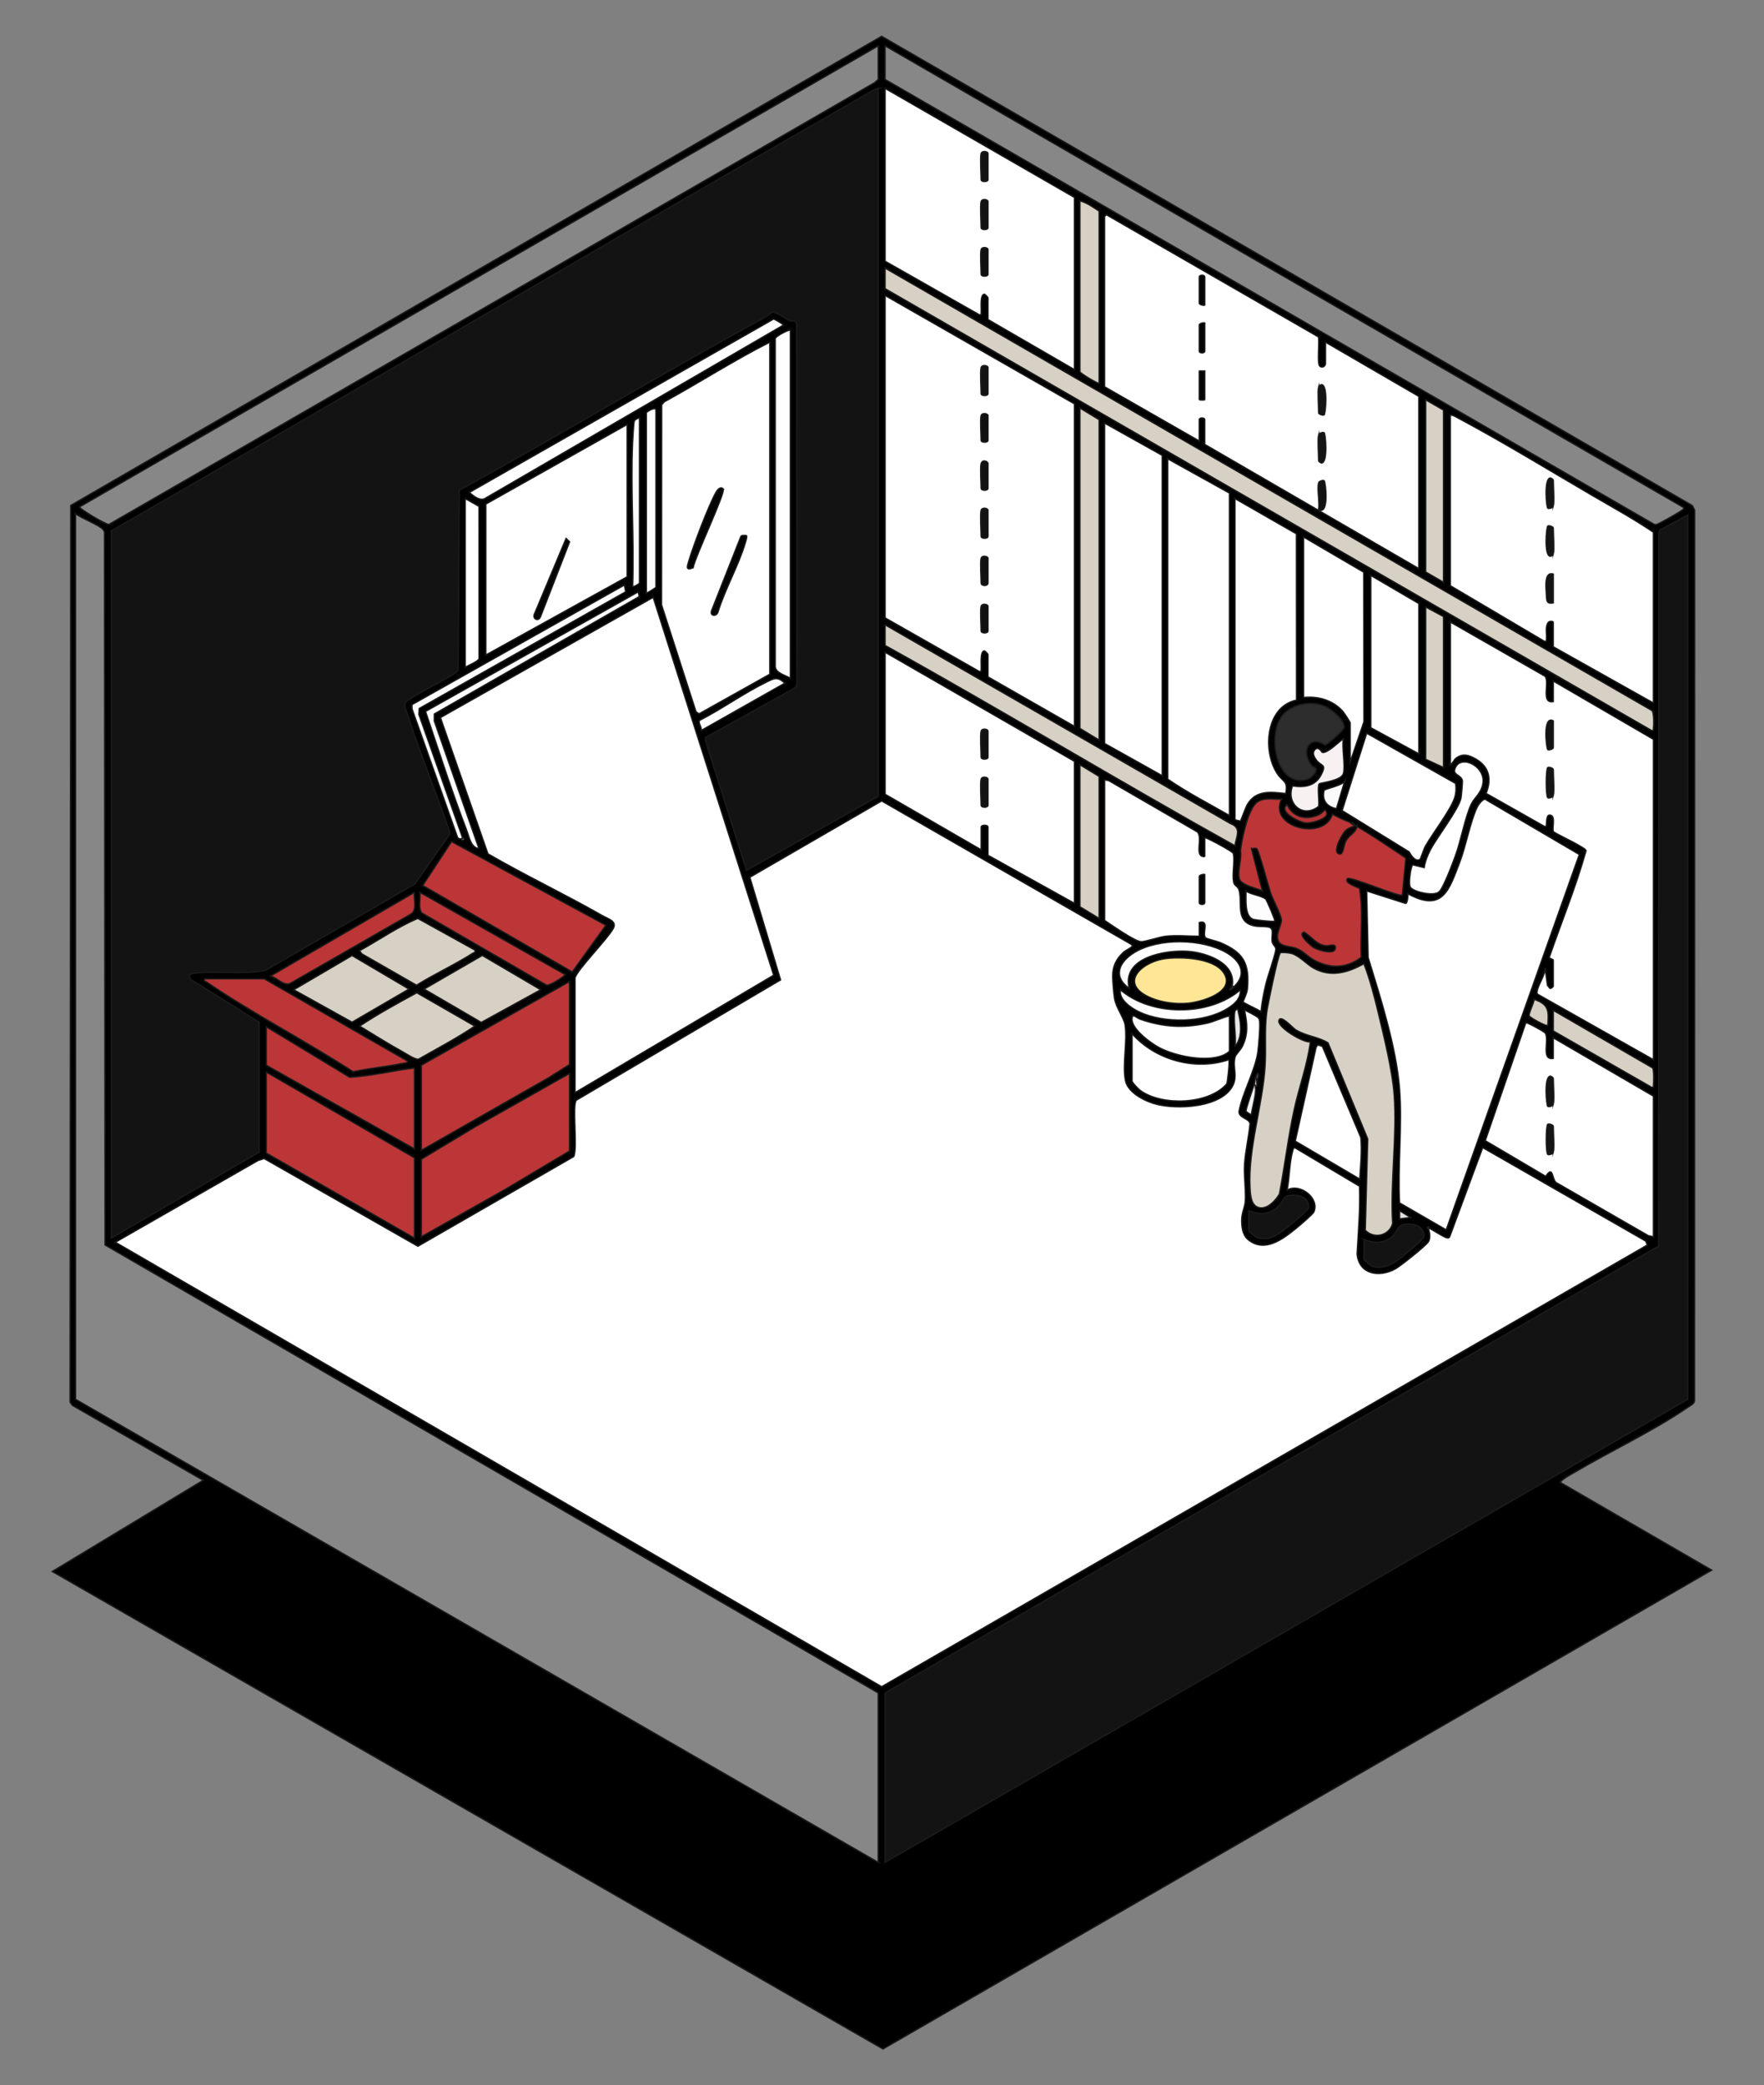 <?xml version="1.0" encoding="UTF-8"?>
<svg id="Grid" xmlns="http://www.w3.org/2000/svg" viewBox="0 0 657.39 777.13">
  <rect x="0" y="0" width="657.39" height="777.13" fill="#808080" stroke="none"/>
  <defs>
    <style>
      .cls-1 {
        fill: #d6d0c4;
      }

      .cls-1, .cls-2, .cls-3, .cls-4, .cls-5, .cls-6, .cls-7, .cls-8, .cls-9, .cls-10, .cls-11, .cls-12, .cls-13, .cls-14, .cls-15, .cls-16, .cls-17, .cls-18, .cls-19, .cls-20, .cls-21, .cls-22, .cls-23, .cls-24, .cls-25, .cls-26, .cls-27, .cls-28, .cls-29, .cls-30, .cls-31, .cls-32, .cls-33, .cls-34 {
        stroke: #1b1b1b;
        stroke-miterlimit: 10;
        stroke-width: .5px;
      }

      .cls-2 {
        fill: #606060;
      }

      .cls-3 {
        fill: #e7e7e7;
      }

      .cls-4 {
        fill: #d7d1c5;
      }

      .cls-5 {
        fill: #ffe696;
      }

      .cls-6 {
        fill: #f8f1f1;
      }

      .cls-7 {
        fill: #fbfbfb;
      }

      .cls-8 {
        fill: #bc3637;
      }

      .cls-9 {
        fill: #e2e2e2;
      }

      .cls-10 {
        fill: #919191;
      }

      .cls-11 {
        fill: #515151;
      }

      .cls-12 {
        fill: #2d2d2d;
      }

      .cls-13 {
        fill: #121212;
      }

      .cls-14 {
        fill: #bbb;
      }

      .cls-15 {
        fill: #f0f0f0;
      }

      .cls-16 {
        fill: #0b0303;
      }

      .cls-17 {
        fill: #040101;
      }

      .cls-18 {
        fill: #fafafa;
      }

      .cls-19 {
        fill: #fdfdfd;
      }

      .cls-20 {
        fill: #101010;
      }

      .cls-21 {
        fill: #131313;
      }

      .cls-22 {
        fill: #b33334;
      }

      .cls-23 {
        fill: #141414;
      }

      .cls-24 {
        fill: #fff;
      }

      .cls-25 {
        fill: #151515;
      }

      .cls-26 {
        fill: #040404;
      }

      .cls-27 {
        fill: #fefefe;
      }

      .cls-28 {
        fill: #878787;
      }

      .cls-29 {
        fill: #d5cfc3;
      }

      .cls-30 {
        fill: #9f9f9f;
      }

      .cls-32 {
        fill: #050505;
      }

      .cls-33 {
        fill: #a2a2a2;
      }

      .cls-34 {
        fill: #fcfcfc;
      }
    </style>
  </defs>
  <path class="cls-31" d="M581.41,552.43l56.51,32.73-308.87,178.45L19.47,585.66l56.25-33.99-48.78-27.93-.83-1.22.25-334.16L328.56,13.52l302.14,174.91.85,1.7-.04,331.87c-.19,1.33-1.58,1.82-2.59,2.52-12.59,8.68-28.81,16.3-42.23,24.24-1.77,1.05-3.93,2.11-5.28,3.66Z"/>
  <g>
    <path class="cls-24" d="M532.84,457.84c1.4.73,5.11,3.12,6.13,3.38.58.14.88.34,1.28-.3l12.31-33.24,60.74,34.84.61,1.47-285.34,164.61L42.99,462.96l53.15-30.45,2.3-.75,57.3,32.69,58.07-33.42c1.54-3.35-.69-19.16.98-21.01l76.1-44.83-11.45-38.25,49.12-28.45,93.07,53.48c.47.55.47.61-.08,1.06-.79.65-2.01,1.06-3.02,2.01-2.66,2.5-3.93,5.24-3.86,8.97.04,2,.37,6.11.67,8.05.52,3.36,3.53,7.26,3.94,9.87.95,6.09-1.06,14.94.15,20.82.97,4.69,7.79,7.94,12.05,8.91,7.51,1.71,20.94,1.07,26.45-4.95,4.29-4.7,1.08-8.37,2.4-12.94.21-.71,1.97-2.49,2.54-3.6,2.37-4.56,1.96-8.77.93-13.64.2-.21,4.88,2.4,5.15,2.77.51.7.5,1.26.52,2.08.08,2.26-.38,8.28-.7,10.61-.91,6.75-5.71,15.21-7.02,22.18-.24,2.45,3.77,2.61,4.11,4.56-.48,5.09-1.76,10.23-2.06,15.33-.26,4.42.59,9.73.27,13.82-.14,1.83-1.28,4.21-1.32,6.61-.04,2.54.25,5.7,2.33,7.44,6.17,5.15,13.01-.16,17.89-4.11,1.15-.93,6.25-5.26,6.65-6.13,2.3-5-5.07-10.94-9.96-8.17.9-4.46.87-10.29,2.07-14.55.16-.56.15-.94.74-1.29l24.18,14.41c.32,8.43-.45,16.82-.9,25.2.68,7.76,8.35,8.87,14.26,5.59,1.91-1.06,11.45-8.63,12.34-10.15.8-1.38.46-3.4-.03-4.89.15-.32.32-.31.51,0Z"/>
    <path class="cls-28" d="M327.29,694.07L28.16,521.5V191.44c2.05,1.65,8.86,4.24,10.22,5.88.4.48.61.84.55,1.5l.22,265.16,288.13,166.94v63.15Z"/>
    <polygon class="cls-21" points="628.97 191.95 628.97 521.5 329.84 694.07 329.84 630.92 618.12 464.38 618.19 198.33 618.56 197.53 628.97 191.95"/>
    <g>
      <path class="cls-21" d="M327.29,32.93v263.84l-49.08,27.61-15.33-48.39.04-1.15,33.56-18.59.51-1.26-.1-134.14c-.6-1.98-1.5-.87-2.66-1.38-1.53-.67-5.21-3.46-6.46-3.13-.56.15-1.31,1.16-2.05,1.57-38.55,20.91-76.08,43.75-114.56,64.78l-.42,67.2c-2.18,2.5-19.57,10.34-19.88,12.37-.18,1.16.67,2.92,1.04,4.08,4.73,14.7,10.72,29.07,15.67,43.7l-.06,1.01-12.86,18.36-55.71,32.24c-8.28,1.63-18.29.13-26.56,1.05-1.55.17-2.52.83-1.24,2.32l25.47,15.94v48.41s-55.14,32.04-55.14,32.04V197.83c93.78-53.87,187-108.74,280.88-162.43,1.53-.87,3.27-2.01,4.95-2.47Z"/>
      <path class="cls-28" d="M327.29,17.08v12.53l-1.36,1.2L40.56,195.46c-1.25-.05-11.3-5.93-10.87-6.57L327.29,17.08Z"/>
    </g>
    <path class="cls-28" d="M329.84,17.08l297.59,172.06c.16.72-.42.86-.86,1.19-.98.74-8.49,5.02-9.24,5.13-.41.06-.76.07-1.11-.18L329.84,29.61v-12.53Z"/>
    <g>
      <g>
        <polygon class="cls-8" points="212.24 365.8 212.24 396.73 204.4 401.68 157.02 428.69 157.02 396.99 212.24 365.8"/>
        <polygon class="cls-8" points="154.46 461.42 99.24 429.72 99.24 399.55 154.46 431.5 154.46 461.42"/>
        <polygon class="cls-8" points="212.24 400.06 212.24 428.95 188.55 443.1 157.02 460.91 157.02 432.02 177.13 419.91 212.24 400.06"/>
        <polygon class="cls-8" points="213.25 362.22 157.53 330 168.28 313.65 225.81 344.82 213.25 362.22"/>
        <path class="cls-8" d="M154.46,398.01v30.17l-55.22-31.19v-14.32l31.06,18.8c8.07-.42,16.1-2.5,24.16-3.46Z"/>
        <path class="cls-8" d="M98.47,364.78l53.43,30.69c.09.78-1.36.73-1.95.85-6.06,1.27-12.31,1.77-18.36,3.1-17.7-11.52-37.32-21.61-54.7-33.49-.46-.32-.94.09-.67-1.14h22.24Z"/>
        <polygon class="cls-4" points="201.5 368.86 179.34 381.03 158.05 368.61 179.73 356.07 201.5 368.86"/>
        <path class="cls-4" d="M176.96,354.05c.26,1.19-.16.82-.66,1.14-6.65,4.27-14.34,7.76-21.07,11.98l-20.37-11.68-.86-1.19c7.22-3.94,14.13-8.84,21.7-12.02l21.25,11.77Z"/>
        <path class="cls-4" d="M155.32,369.98l21.63,12.43c-6.66,4.5-13.93,8.3-20.95,12.31-1.29.27-4.56-1.99-5.97-2.76-5.43-2.97-10.71-6.35-16.01-9.55,6.79-4.52,14.1-8.5,21.3-12.43Z"/>
        <polygon class="cls-4" points="109.46 368.86 131.2 356.11 152.4 368.61 131.19 380.95 109.46 368.86"/>
        <path class="cls-8" d="M210.7,363.25c-1.09,1.11-5.93,4.25-7.12,3.84l-46.34-26.82c-1.51-1.47-.42-5.6-.74-7.7l54.2,30.68Z"/>
        <path class="cls-8" d="M154.46,332.57c-.42,2.55,1.18,6.54-1.35,8.1l-45.17,25.94c-2.51.69-4.72-2.3-7.16-2.85l53.68-31.18Z"/>
      </g>
      <g>
        <g>
          <path class="cls-27" d="M294.56,122.92v129.88c-1.84-1.19-5.38-1.87-5.66-4.31v-122.26c.1-.9,4.31-3.04,5.66-3.3Z"/>
          <path class="cls-24" d="M288.26,118.91c.37-.06,3.74,2.01,3.73,2.22l-110.93,64.45c-1.96,1.5-4.61-.7-6.14-2.07l113.34-64.6Z"/>
          <path class="cls-24" d="M173.38,185.81l5.13,2.9.02,56.69c-.13,1.06-3.97,2.52-5.15,3.3v-62.89Z"/>
          <path class="cls-18" d="M240.87,221.1v-67.24c0-.39,3.58-2.52,3.58-1.02v65.96c0,.29-2.98,2.05-3.58,2.3Z"/>
          <path class="cls-34" d="M238.32,217.26c-.13.42-2.25,1.62-2.55,1.28.6-17.66-.8-35.85-.03-53.45.06-1.34.4-7.46.61-8.08.24-.71,1.32-1.06,1.97-1.36v61.61Z"/>
          <path class="cls-27" d="M261.33,272.23c.25-1.37-1.37-2.91-.53-3.81,8.27-4.22,16.45-10.15,24.73-14.17,2.95-1.43,4.1-2.27,6.98.34l-31.18,17.64Z"/>
          <g>
            <path class="cls-24" d="M286.89,127.52v123.74l-26.4,14.78-1.12-.82-12.84-39.83.05-74.51.94-1.1c13.2-7.25,25.95-15.47,39.35-22.26Z"/>
            <path class="cls-26" d="M269.51,182.24c.98,1.23-10.62,25.56-11.2,29.35-2.85,1.17-2.24-.4-1.61-2.53,1.74-5.86,7.29-20.5,10.15-25.64.52-.93,1.77-2.29,2.66-1.18Z"/>
            <path class="cls-26" d="M278.2,199.62c.32.31-.31,2.23-.49,2.83-2.5,8.39-7.54,17.14-10.14,25.65-.58,1.8-3.01,1.51-2.44-.38l10.97-27.8c.24-.52,2.02-.37,2.1-.3Z"/>
          </g>
          <g>
            <polygon class="cls-24" points="233.71 158.2 233.71 214.96 181.05 244.11 181.05 187.86 233.71 158.2"/>
            <path class="cls-26" d="M210.97,200.65l1.3,1.28-10.88,28.01c-.72,1.67-2.75.89-2.36-.79l11.94-28.5Z"/>
          </g>
        </g>
        <g>
          <path class="cls-24" d="M243.42,222.63l44.91,140.8-74.04,43.78v-42.68c.57-2.94,12.13-14.54,14.24-18.49,1.48-2.77-1.84-3.54-4.19-4.88-13.97-7.96-28.58-14.88-42.5-22.95l-17.71-50.78,79.29-44.81Z"/>
          <path class="cls-27" d="M171.84,312.62c-.97.11-1.34-.38-1.57-1.24l-16.73-47.21-.02-1.56,79.16-44.58.49,2.52-76.94,43.49-.14,2.18,16.26,45.89c.49.68.23.94-.51.51Z"/>
          <path class="cls-27" d="M237.8,220.59c.07.05.35,1.38.45,1.73l-76.39,43.77-.02,2.59,16.64,47.53c-2.99-.17-3.65-4.41-4.61-6.89-5.57-14.51-10.32-29.48-15.29-44.19l79.21-44.53Z"/>
          <path class="cls-33" d="M172.36,312.11l.51.26c.12.79.04.88-.76.76l-.26-.51c.38-.04.56-.07.51-.51Z"/>
        </g>
      </g>
    </g>
    <g>
      <path class="cls-24" d="M458.18,183.77v120.16c-7.7-4.42-15.69-8.51-23.01-13.55v-119.39l23.01,12.78Z"/>
      <polygon class="cls-24" points="433.13 289.1 411.65 277.09 411.65 157.69 433.13 169.71 433.13 289.1"/>
      <path class="cls-24" d="M460.23,185.81l22.91,13.14.04,61.97c-11.87,2.45-12.76,19.96-6.72,28.05,1.87,2.5,3.59,2.13,2.69,6.78-5.49-.63-10.97-1.38-14.22,3.93-.76,1.24-2.4,6.09-2.67,6.29-.08.06-2.02-.4-2.02-.51v-119.65Z"/>
      <path class="cls-4" d="M329.84,99.91l285.82,164.91c.77.93.7,5.28.52,6.65-.09.71.28.89-.75.74L329.84,107.58v-7.67Z"/>
      <path class="cls-24" d="M485.8,200.13l22.42,13.12.09,55.67-5.13,15.07v-14.57c0-.34-2.31-3.81-2.8-4.36-3.71-4.12-9.14-5.7-14.58-5.1v-59.82Z"/>
      <polygon class="cls-24" points="528.75 280.92 510.85 271.21 510.85 214.45 528.75 224.93 528.75 280.92"/>
      <path class="cls-4" d="M329.84,232.86l128.68,74.06c4.35,1.6,2.22,4.74,1.7,8.27-43.66-24.31-86.62-50.34-130.38-74.65v-7.67Z"/>
      <polygon class="cls-1" points="409.61 275.81 402.45 271.46 402.45 152.07 409.61 156.41 409.61 275.81"/>
      <path class="cls-1" d="M409.61,142.86c-.28.32-7.16-3.76-7.16-4.35v-63.66c2.59.66,4.95,2.39,7.16,3.83v64.17Z"/>
      <polygon class="cls-4" points="537.95 217.01 531.3 213.17 531.3 149 537.95 152.83 537.95 217.01"/>
      <polygon class="cls-1" points="409.61 342.28 402.45 337.93 402.45 285.01 409.61 289.36 409.61 342.28"/>
      <polygon class="cls-4" points="537.95 229.79 537.95 286.03 531.3 282.97 531.3 226.21 537.95 229.79"/>
      <path class="cls-4" d="M578.86,376.54l37.07,21.48c.44.73.41,5.28.26,6.4-.09.71.28.89-.76.75l-36.57-20.96v-7.67Z"/>
      <path class="cls-29" d="M576.81,382.16c-.49.5-6.61-2.9-6.91-3.56-.36-.77,1.82-4.91,1.81-6.16,5.55,1.87,5.5,4.27,5.1,9.71Z"/>
      <g>
        <path class="cls-24" d="M421.88,385.23c8.72,9.83,23.52,13.91,36.04,9.71.46,0-.42,8.24-.73,8.98-6.74,7.84-24.23,8.31-32.21,2.5-.67-.49-3.1-2.95-3.1-3.55v-17.64Z"/>
        <path class="cls-5" d="M434.54,357.24c5.9-.75,17.9-.21,21.51,5.32,4.7,7.18-8.36,10.92-13.53,11.35-4.26.36-9.34-.26-13.32-1.89-12.72-5.2-4.11-13.59,5.34-14.79Z"/>
        <path class="cls-24" d="M458.18,378.58v13.04c0,.47-1.84,1.45-2.41,1.68-6.41,2.62-17.56.33-23.61-2.77-3.17-1.62-10.33-6.9-10.31-10.66.01-2.61,1.53-.56,3.1-.02,8.34,2.88,15.89,3.4,24.54,1.55,3.12-.67,5.67-2.09,8.69-2.82Z"/>
        <path class="cls-27" d="M459.72,367.85c-.55.41-.78.16-.51-.51,1.46-8.62-9.91-12.35-16.6-12.8-8.32-.56-24.72,2.29-21.76,13.83-6.44-4.56-3.65-10.09,2.09-13.51,8.98-5.35,25.05-5.06,34.05.13,5.38,3.1,7.98,8.1,2.73,12.87Z"/>
        <path class="cls-27" d="M462.27,368.87c.14,3.42-2.31,5.42-4.95,7.06-8.64,5.34-23.63,5.52-32.72,1.22-3.06-1.45-7.69-4.56-7.07-8.27,11.56,9.95,33.19,9.97,44.74,0Z"/>
        <path class="cls-3" d="M460.23,376.79c.05-.19.88-.91,1.02-.77.78,3.45,1.52,6.67.8,10.26-.17.83-.98,3.12-1.82,3.55.6-3.54-.8-9.89,0-13.04Z"/>
        <path class="cls-30" d="M459.72,367.85c-.17.16-.33.38-.51.51-.15.28-.32.27-.51,0,.08-.14.5-.97.51-1.02l.51.51Z"/>
        <path class="cls-2" d="M459.21,368.36c-.16.11-.13.81-.76.52l-.26-.26c.19-.36.49-.23.51-.26h.51Z"/>
      </g>
      <g>
        <path class="cls-24" d="M400.41,150.53v120.16l-32.21-18.41v-8.44c0-.09-1.19-1.27-1.28-1.27-1.86-.02-1.11,5.64-1.28,6.9-.09.7.28.89-.75.74l-35.04-19.93v-120.16l70.56,40.39Z"/>
        <g>
          <path class="cls-21" d="M365.64,136.98c.35-1.21,2.56-.76,2.56,0v9.72c0,.96-2.56.96-2.56,0,0-2.14-.43-8.2,0-9.72Z"/>
          <path class="cls-21" d="M365.64,190.16c.35-1.21,2.56-.76,2.56,0v9.72c0,.96-2.56.96-2.56,0,0-2.14-.43-8.2,0-9.72Z"/>
          <path class="cls-13" d="M365.64,208.06c.35-1.21,2.56-.76,2.56,0v9.2c0,1.26-2.56,1.26-2.56,0,0-2.05-.41-7.75,0-9.2Z"/>
          <path class="cls-13" d="M365.64,172.78c.48-1.7,2.56-.86,2.56,0v9.2c0,.96-2.56.96-2.56,0,0-2.06-.42-7.74,0-9.2Z"/>
          <path class="cls-20" d="M365.64,154.88c.35-1.21,2.56-.76,2.56,0v9.2c0,.96-2.56.96-2.56,0,0-2.05-.41-7.75,0-9.2Z"/>
          <path class="cls-20" d="M365.64,225.95c.35-1.21,2.56-.76,2.56,0v9.2c0,.96-2.56.96-2.56,0,0-2.05-.41-7.75,0-9.2Z"/>
        </g>
      </g>
      <g>
        <path class="cls-24" d="M411.65,80.74c.03-.13.75-1,1.01-.52l78.67,45.34c.51,1.95-.61,10.06.57,10.94,1,.75,2.07-.12,2.07-1.05v-7.93l34.77,20.2v64.17l-79.77-46.27v-9.2c0-.88-2.05-.88-2.05,0v7.93l-35.28-20.2v-63.4Z"/>
        <g>
          <path class="cls-25" d="M491.42,162.04c.17-.62,1.6-1.05,2.04-.77.51.34,1.44,10.58-.77,11.24-.43.19-1.27-.61-1.27-.76,0-2.16-.43-8.18,0-9.72Z"/>
          <path class="cls-25" d="M491.42,144.14c.08-.27.83-.92,1.27-.76,2.2.67,1.28,10.91.77,11.24-.43.29-2.04-.24-2.04-.77,0-2.14-.43-8.2,0-9.72Z"/>
          <path class="cls-23" d="M491.42,179.93c.17-.62,1.6-1.05,2.04-.77.53.35,2,13.03-2.04,10.74.47-2.64-.65-7.69,0-9.97Z"/>
          <path class="cls-32" d="M448.98,113.72c-.59.21-2.05-.23-2.05-.77v-9.72c0-.88,2.05-.88,2.05,0v10.48Z"/>
          <path class="cls-32" d="M448.98,120.37v10.48c0,.88-2.05.88-2.05,0v-9.72c0-.54,1.45-.97,2.05-.77Z"/>
          <path class="cls-26" d="M448.98,138.26v10.74c0,.1-2.05.1-2.05,0v-10.74c0-.1,1.68.07,2.05,0Z"/>
        </g>
      </g>
      <g>
        <path class="cls-24" d="M540.51,231.83l35.28,20.2c1.86,2.24-1.7,10.27,3.07,9.45v-7.67l37.33,21.73v119.39l-42.97-24.29c-.38-.23-.44-.49-.41-.91.14-2.38,3.11-6.25,2.99-9.05l.89,6.51.9,1.15c.43.19,1.27-.61,1.27-.77v-9.72c0-.4-1.52-.64-1.51-1,4.56-13.26,9.95-26.3,13.72-39.82-.23-.7-1.97-1.5-2.67-1.97-1.42-.94-9.18-4.65-9.46-5.11-.65-1.04.78-5.35-.85-6.05-1.92-.82-1.61,2.24-1.8,3.31-.12.65.37.92-.74.77l-21.73-12.29c2.19-5.45,1.16-10.09-4.13-12.98-2.4-1.31-4.41-1.96-6.87-.29-1.13.76-1.31,2.02-2.3,2.56v-53.18Z"/>
        <path class="cls-25" d="M578.86,296.52c-.17.62-1.6,1.05-2.04.77-.76-.51-.75-10.75,0-11.25.43-.29,2.04.24,2.04.77,0,2.16.43,8.18,0,9.72Z"/>
        <path class="cls-23" d="M578.86,268.65v9.97c0,.52-1.6,1.05-2.04.77-.53-.35-2-13.03,2.04-10.74Z"/>
      </g>
      <g>
        <path class="cls-24" d="M616.18,262l-37.33-20.96v-9.2c0-.14-1.51-.87-2.17.64-.81,1.85-.14,3.91-.38,5.76-.09.71.28.88-.76.75l-35.04-20.7v-63.66c1.18.11,2.37.89,3.41,1.45,16.5,8.81,33.36,19.16,49.6,28.63,7.6,4.43,15.4,8.72,22.67,13.64v63.66Z"/>
        <path class="cls-25" d="M578.86,188.63c-.17.62-1.6,1.05-2.04.77-.51-.34-1.44-10.58.77-11.24.43-.19,1.27.61,1.27.76,0,2.16.43,8.18,0,9.72Z"/>
        <path class="cls-25" d="M578.86,206.52c-.08.27-.83.92-1.27.76-2.2-.67-1.28-10.91-.77-11.24.43-.29,2.04.24,2.04.77,0,2.14.43,8.2,0,9.72Z"/>
        <path class="cls-23" d="M578.86,213.94v10.74c-2.68.53-2.45-1.11-2.58-3.3-.14-2.32-.87-8.51,2.58-7.44Z"/>
      </g>
      <g>
        <path class="cls-24" d="M400.41,137.75l-32.21-18.66v-8.18c0-.09-1.19-1.27-1.28-1.27-1.86-.02-1.11,5.65-1.28,6.9-.09.7.28.89-.75.74l-35.04-19.93V32.93l70.56,40.65v64.17Z"/>
        <path class="cls-21" d="M365.64,75.11c.35-1.21,2.56-.76,2.56,0v9.72c0,.96-2.56.96-2.56,0,0-2.14-.43-8.2,0-9.72Z"/>
        <path class="cls-21" d="M365.64,57.22c.35-1.21,2.56-.76,2.56,0v9.72c0,.96-2.56.96-2.56,0,0-2.14-.43-8.2,0-9.72Z"/>
        <path class="cls-20" d="M365.64,93.01c.35-1.21,2.56-.76,2.56,0v9.2c0,.96-2.56.96-2.56,0,0-2.05-.41-7.75,0-9.2Z"/>
      </g>
      <g>
        <path class="cls-24" d="M400.41,336.65l-32.21-17.9v-10.48c0-.96-2.56-.96-2.56,0v8.44l-35.79-20.71v-52.92l70.56,40.65v52.92Z"/>
        <path class="cls-13" d="M365.64,272.48c.35-1.21,2.56-.76,2.56,0v9.72c0,.96-2.56.96-2.56,0,0-2.14-.43-8.2,0-9.72Z"/>
        <path class="cls-21" d="M365.64,290.38c.35-1.21,2.56-.76,2.56,0v9.72c0,.96-2.56.96-2.56,0,0-2.14-.43-8.2,0-9.72Z"/>
      </g>
      <g>
        <path class="cls-24" d="M616.18,460.91l-1.9-.4-34.39-19.81c-1.57-1.32-1.03-6.61-3.84-2.3l-22.54-13.29,15.12-43.97c.35-.26,6.86,3.33,7.19,3.8,1.75,2.42-1.7,10.31,3.03,9.5v-7.67l37.33,21.73v52.41Z"/>
        <path class="cls-25" d="M578.86,429.46c-.17.62-1.6,1.05-2.04.77-.76-.51-.75-10.75,0-11.25.43-.29,2.04.24,2.04.77,0,2.16.43,8.18,0,9.72Z"/>
        <path class="cls-23" d="M578.86,411.56c-.17.62-1.6,1.05-2.04.77-.51-.34-1.44-10.58.77-11.24.43-.19,1.27.61,1.27.76,0,2.16.43,8.18,0,9.72Z"/>
      </g>
      <g>
        <path class="cls-24" d="M448.98,319.27v-7.16c1.55.44,10.4,5.21,10.66,5.96.58,3.22-.49,7.6.09,10.65.26,1.38,1.54,1.6,1.92,2.69,1.49,4.27-1.16,10.88,4.21,13.17,2.31.99,4.52.52,6.79.9,2.56.44.97,3.37,1.49,5.64.23,1,1.34,1.69,1.32,2.57-.03,1.79-3.08,10.32-3.73,13.13-.78,3.34-1.46,6.81-1.79,10.23-.89-.71-6.36-3.21-6.64-3.59-.15-.2,1.4-3.13,1.56-4.83.86-9.65-1.42-13.69-10.26-17.4-1.05-.44-5.12-1.39-5.39-1.77-1.26-1.78,1.65-6.74-2.27-5.66v5.12c-4.24,0-8.29-.47-12.52,0-2.37.26-7.73,2.12-9.18,2.03-2.46-.16-11.1-6.28-13.58-7.91v-52.41l1.51.28,33.03,19.12c2.27,2.23-1.44,9.41,2.78,9.23Z"/>
        <path class="cls-32" d="M448.98,325.92v10.48c0,.88-2.05.88-2.05,0v-9.72c0-.54,1.45-.97,2.05-.77Z"/>
      </g>
      <g>
        <path class="cls-24" d="M538.97,458.35l-17.4-10.05c-.73-13.79,1.06-28.69.01-42.35-1.2-15.64-7.12-34.12-11.72-49.13l-.54-24.77,14.51,4.64c.73-.11.9-2.92.83-3.62,12.97,7.11,15.36-1.37,19.3-11.63,2.36-6.15,3.96-15.18,6.51-20.59.43-.91,2-3.08,2.99-2.99l35.1,20.6-49.6,139.88Z"/>
        <path class="cls-24" d="M492.81,389.98l14.34,33.97c.45,5.19-.1,10.32-.4,15.48l-24.05-14.15,7.8-35.1.64-.77,1.67.56Z"/>
        <path class="cls-24" d="M536.27,332.41c-1.98,1.63-9,.15-10.6-1.63-1-1.12.18-8.38.82-8.48l4.27,1.04c.33-2.36,1.23-4.54,2.31-6.64,2.37-4.58,10.57-15.11,11.4-19.28.14-.72.6-5.92.53-6.43-.3-2.04-3.37-2.19-2.9-4.07,1.55-6.23,11.46-1.66,10.56,4.85-.54,3.9-3.11,5.3-4.37,7.94-2.27,4.77-3.83,13.57-5.89,19.17-.94,2.56-4.48,12.15-6.15,13.53Z"/>
        <g>
          <path class="cls-4" d="M508.29,359.15c2.28,5.97,3.89,12.18,5.38,18.4,2.12,8.83,5.25,21.57,5.89,30.41,1.14,15.64-1.48,32.29-.56,48.05-1.34,4.57-6.91,5.84-10.21,2.48l.92-34.03-14.81-35.82c-3.64-2.26-8.12-2.45-12.02-4.85-1.23-.76-5.76-5.99-6.29-3.41-.52,2.53,9.16,8.3,11.75,7.92-1.1,8.45-4.13,16.62-5.97,24.95-2.31,10.5-3.55,21.2-5.57,31.76-1.44,2.44-4.43,5.7-7.51,5.07s-3.29-4.65-3.44-7.33c-.82-14.7,4.72-30.84,5.61-45.51.41-6.71-.26-13.01.59-19.86.31-2.51,4.22-21.52,5.09-22.26.4-.34,3.26-.02,4.06.19,2.9.75,5.77,4.06,8.32,5.48,6.37,3.55,12.79,1.73,18.75-1.63Z"/>
          <path class="cls-24" d="M529.21,320.25c-1.69,1.19-3.43-1.57-4.05-2.76l-24.99-15.4,9.15-28.84,33.15,18.74c.25,1.77.2,3.42-.32,5.15-1.34,4.5-8.3,13.52-10.94,18.21-.59,1.05-1.79,4.75-2,4.9Z"/>
          <path class="cls-12" d="M487.97,277.47c-1.89,2.04-.82,5.5.66,7.52.85,1.15,2.38.68,1.67,2.71-.29.82-2.11,2.44-2.94,2.7-12.09,3.74-15.72-17.84-8.74-24.59,3.76-3.63,10.23-4.62,14.99-2.69,2.36.96,7.44,5.13,7.32,7.83-.06,1.31-5.8,6.16-6.96,6.66-.42.18-3.7-2.63-6-.15Z"/>
          <path class="cls-21" d="M508.29,461.93c3.67,1.41,7.31,1.65,10.49-1.01,1.87-1.56,1.97-4.27,4.57-4.63,3.32-.47,7.28.4,7.34,4.47.01.74-4.31,4.43-5.28,5.25-3.9,3.3-8.19,7.29-13.68,6.04-.8-.18-3.43-2.3-3.43-2.7v-7.41Z"/>
          <path class="cls-6" d="M500.62,288.33c-.79,2.72-8.69,3.4-8.98,3.8-.77,1.09.11,6.68-.2,8.38-5.87,4.65-12.3-1-9.76-7.62,4.4.65,8.45.13,10.67-4.14s0-2.98-1.87-5.61c-.72-1-1.5-2.41-.63-3.54,1.49-1.93,2.74.79,2.93.82,2,.34,6.09-3.91,7.85-5.13-.62,3.34.84,10.18,0,13.04Z"/>
          <path class="cls-21" d="M465.34,451.19c4.28,1.63,7.91,1.62,11.24-1.8,1.37-1.4,1.66-3.59,3.81-3.86,3.33-.42,7.29.36,7.35,4.48.01.82-6.62,6.36-7.84,7.3-3.52,2.71-6.27,5.1-11.13,4-.8-.18-3.43-2.3-3.43-2.7v-7.41Z"/>
          <path class="cls-7" d="M498.06,301.37c-3.59-.7-5.5-3.08-4.62-6.82.12-.49,6.81-1.83,7.69-3.41l-3.07,10.23Z"/>
          <path class="cls-15" d="M467.9,405.17c.26,3.13-1.15,7.08-1.54,10.23-.12.09-1.83-.82-1.99-1.35-.19-.63,2.57-8.42,3.02-9.89.71-1,.97.13.51,1.02Z"/>
          <polygon class="cls-9" points="525.68 453.74 521.59 454.26 521.59 451.19 525.68 453.74"/>
          <path class="cls-14" d="M468.41,402.62c-.12.78.38,2.12-.51,2.56-.04-.43-.01-.88-.51-1.02.26-.86.29-1.81.51-2.56.55-.5.72-.16.51,1.02Z"/>
          <path class="cls-11" d="M468.41,402.62l-.51-1.02c.12-.39.76-2.09,1.02-1.53.47,1.03-.43,2.03-.51,2.55Z"/>
          <path class="cls-10" d="M532.84,457.84h-.51s-.31.09-.51-.25l.26-.26c.61-.31.61.44.76.52Z"/>
          <g>
            <path class="cls-19" d="M475.06,343.3c-.33.3-6.83-.37-7.81-.62-3.61-.93-2.82-7.68-2.92-10.62,1.63,1.28,6.16,1.78,7.4,3.07.31.32,3.65,7.88,3.33,8.17Z"/>
            <path class="cls-22" d="M479.65,299.84c2.22,4.81,7.03,5.89,11.78,3.84.91-.4,2.15-1.78,2.29-1.79.45-.01.88,1,.7,1.7-.5,1.87-6.07,3.38-8.01,3.09-2.31-.35-10.2-4.14-6.76-6.84Z"/>
            <g>
              <path class="cls-8" d="M505.74,308.02c6.2,3.64,12.2,7.76,18.18,11.76l-1.31,13.8c-.91.91-19.47-7.12-20.45-6.13-1.6,1.61,4.23,3.34,4.49,3.69.17.24.61,5,.64,5.75.33,6.58-.29,13.27,0,19.86-5.49,4.27-11.76,4.31-17.73.96-2.34-1.31-3.88-3.29-6.47-4.27-2.87-1.09-6.85-.34-7.03-4.26-.09-2.14,1.67-4.9,1.47-6.52-.25-1.96-3.16-7.38-4-9.83-.77-2.26-4.44-16.1-5.18-16.55-.45-.27-1.37,0-1.97-.07l4.08,15.85c-2.22-1.18-8.12-2.01-8.67-4.87-.6-3.13,1.04-6.93.5-10.21.49-4.24,2.8-15.78,6.38-18.16,2.6-1.73,6.03-.8,8.95-1.01-5.18,10.51,15.91,15.75,18.93,5.62,2.17,1.16,4.33,2.21,6.64,3.07l1.53,1.02c.14.07.39-.07.51,0,.38.61-.94,1.77-1.16,1.67-.1-.04,1.16-1.47,1.68-1.16Z"/>
              <path class="cls-16" d="M504.71,307.51c-.56-.29-1.17-.43-1.53-1.02.63.23,1.31.07,1.53,1.02Z"/>
              <path class="cls-16" d="M505.74,308.02c-.69,2.66-3.03,3.09-4.3,5.67-.8,1.63-.83,5.78-2.88,4.32-1.69-1.2,1.68-7.5,3.12-8.68,1.17-.96,2.34-1.1,3.55-1.82.21.12.35.41.51.51Z"/>
              <path class="cls-17" d="M486.06,347.39c2.78,1.73,4.58,4.77,8.23,5.1.95.08,4.04-1.23,3.26,1.29-.65,2.09-6.61.2-8.02-.66-.82-.5-6.41-5.15-3.47-5.72Z"/>
            </g>
          </g>
        </g>
      </g>
    </g>
  </g>
</svg>
